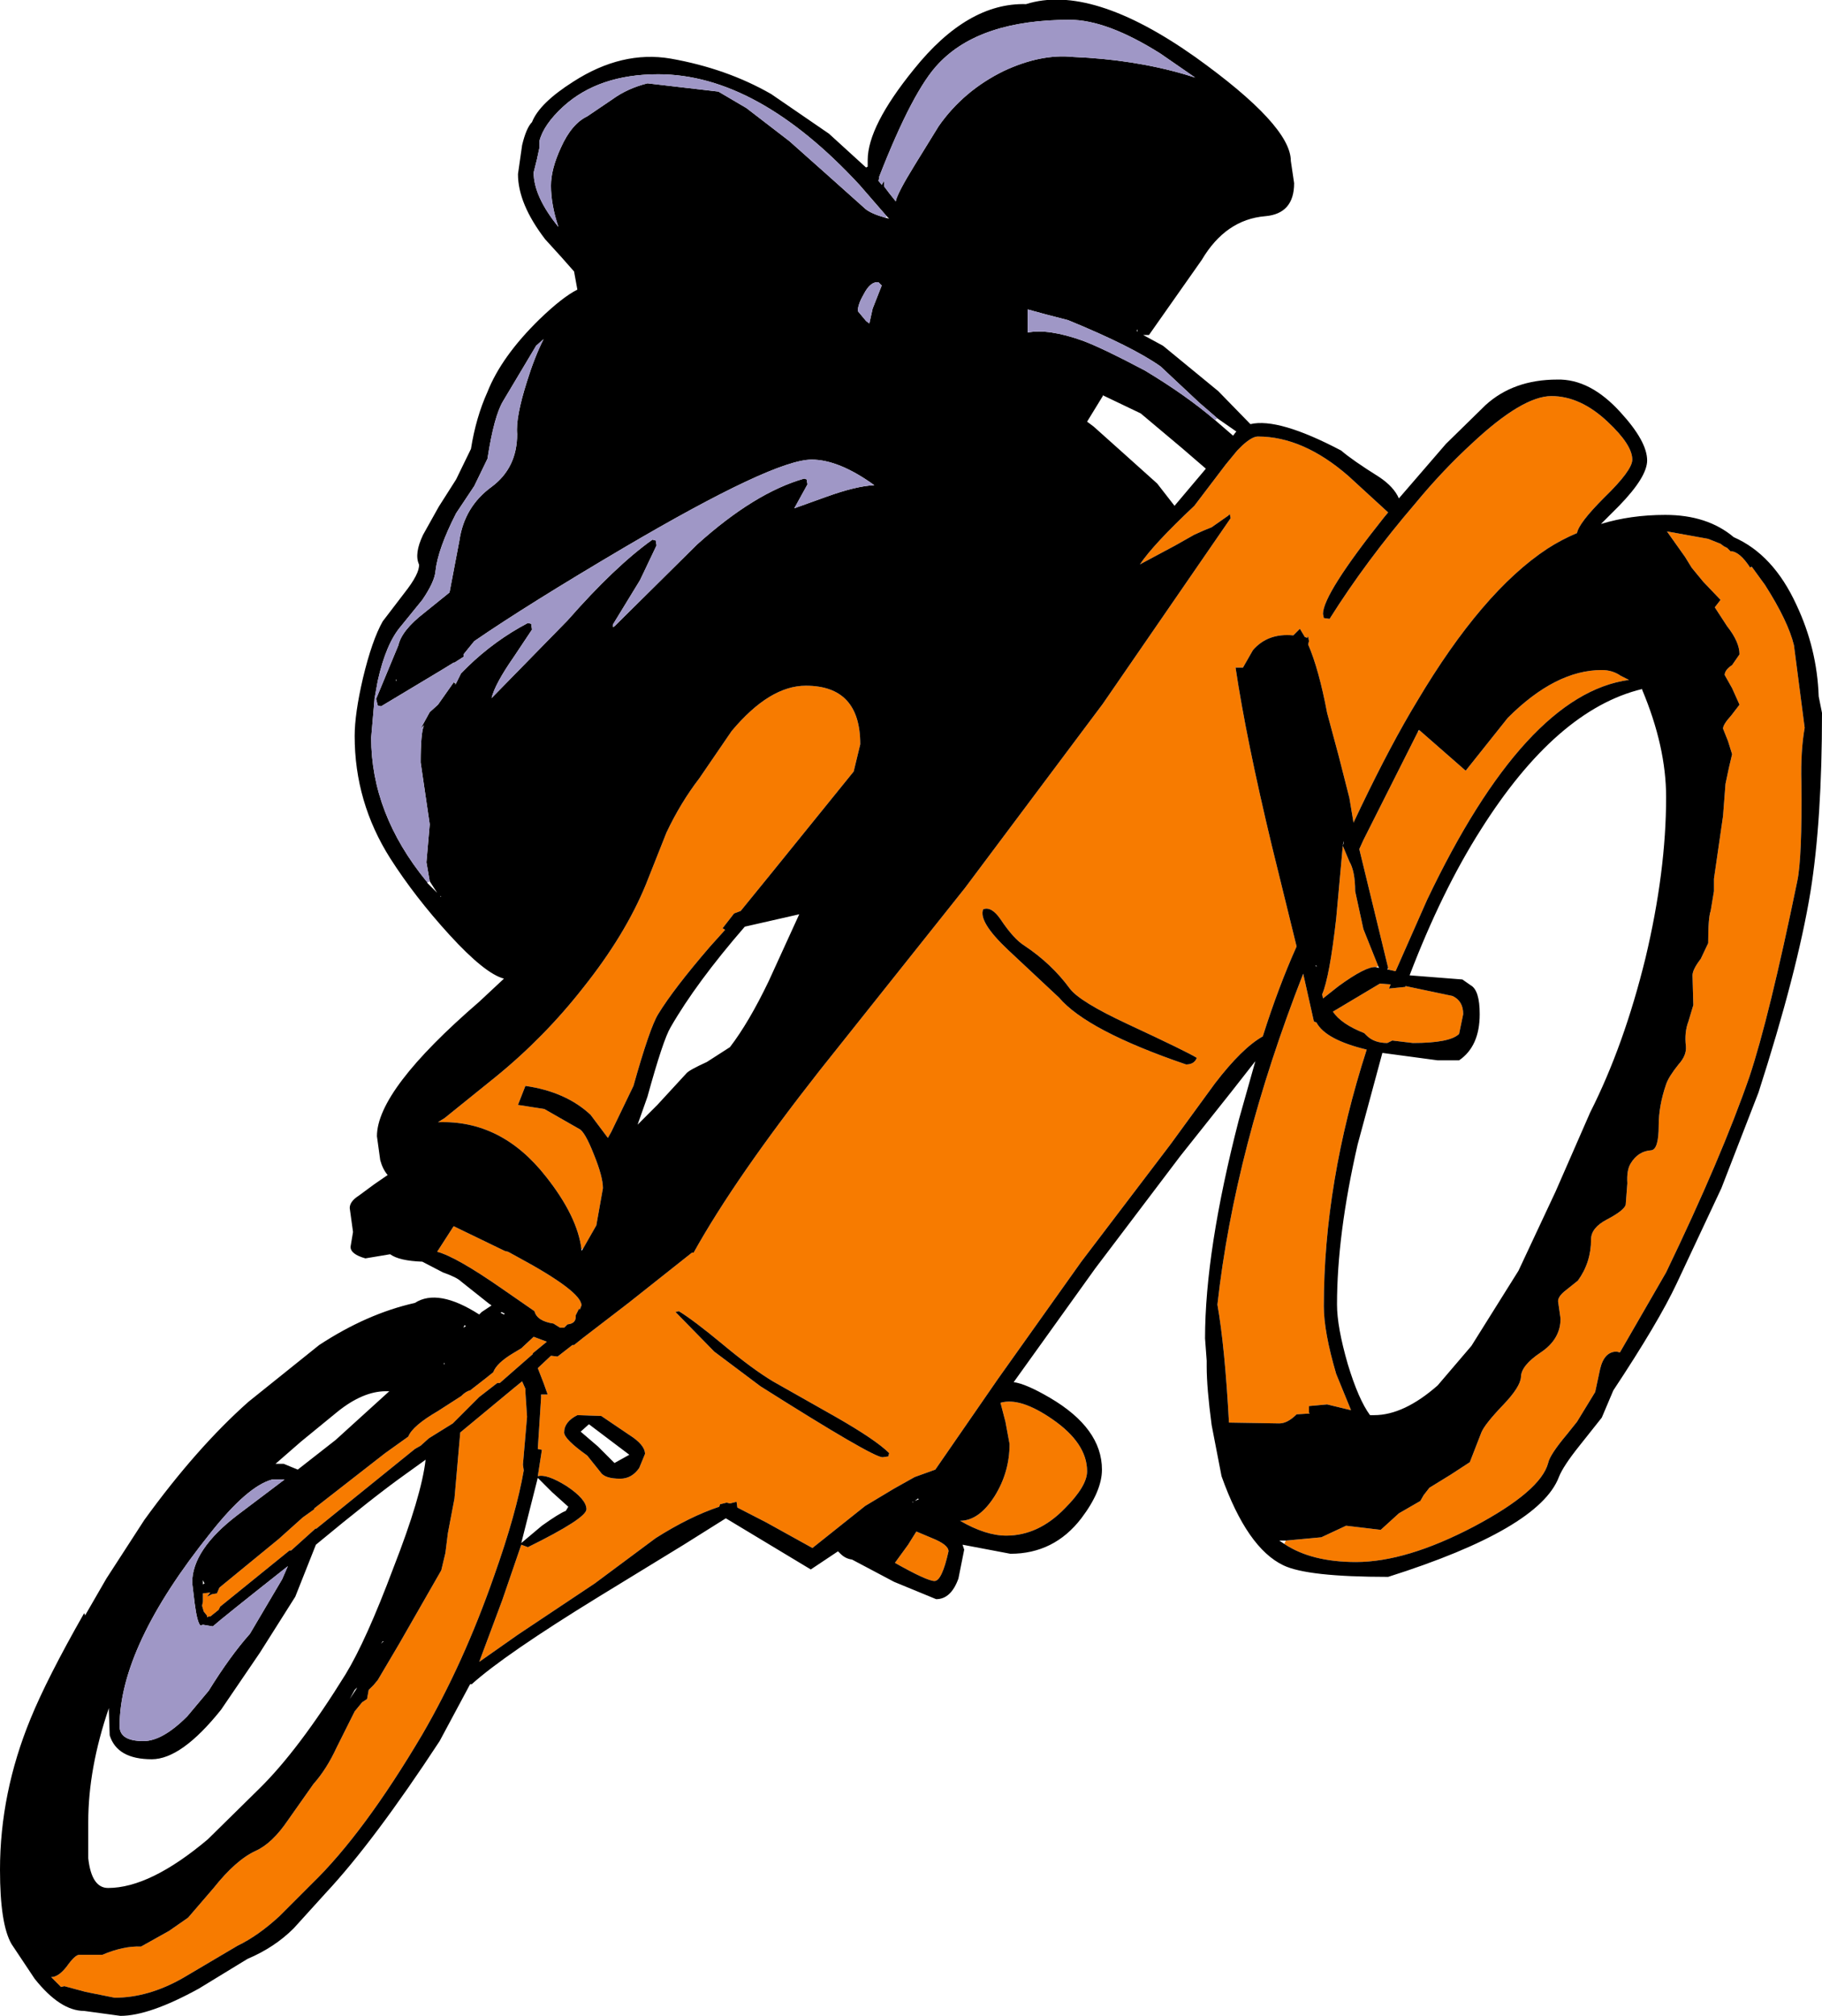 <?xml version="1.0" encoding="UTF-8" standalone="no"?>
<svg xmlns:ffdec="https://www.free-decompiler.com/flash" xmlns:xlink="http://www.w3.org/1999/xlink" ffdec:objectType="frame" height="244.3px" width="220.9px" xmlns="http://www.w3.org/2000/svg">
  <g transform="matrix(2.0, 0.0, 0.0, 2.0, 0.0, 0.0)">
    <use ffdec:characterId="3562" height="122.15" transform="matrix(1.0, 0.0, 0.0, 1.0, 0.0, 0.0)" width="110.45" xlink:href="#shape0"/>
  </g>
  <defs>
    <g id="shape0" transform="matrix(1.0, 0.0, 0.0, 1.0, 0.0, 0.0)">
      <path d="M106.1 34.4 L106.2 34.35 107.0 35.45 Q108.4 37.65 108.75 39.1 L109.4 44.1 Q109.15 45.5 109.2 47.4 109.25 52.0 108.95 53.4 107.25 61.65 106.05 65.25 104.35 70.15 101.0 77.1 L98.2 81.95 98.0 81.9 Q97.25 81.9 97.0 82.95 L96.7 84.35 95.6 86.15 95.0 86.9 Q93.95 88.15 93.85 88.65 93.4 90.35 89.35 92.5 85.25 94.65 82.2 94.65 79.5 94.65 77.85 93.55 L77.95 93.35 80.1 93.15 81.6 92.45 83.7 92.7 84.8 91.7 86.1 90.95 86.3 90.6 86.65 90.15 87.95 89.35 89.1 88.6 89.8 86.8 Q90.0 86.3 91.15 85.1 92.15 84.05 92.2 83.45 92.2 82.75 93.4 81.95 94.6 81.15 94.6 79.9 L94.45 78.85 Q94.45 78.55 94.9 78.2 L95.65 77.6 Q96.45 76.5 96.45 75.1 96.45 74.4 97.4 73.9 98.45 73.35 98.55 73.0 L98.65 71.7 Q98.6 70.9 98.85 70.5 99.3 69.75 100.1 69.7 100.55 69.65 100.55 68.2 100.55 67.0 101.0 65.7 101.15 65.25 101.75 64.5 102.25 63.95 102.2 63.4 102.1 62.55 102.35 61.9 L102.65 60.9 102.6 59.1 Q102.6 58.75 103.1 58.1 L103.55 57.15 Q103.55 55.6 103.7 55.2 L103.9 54.0 103.9 53.25 104.45 49.45 104.6 47.5 104.8 46.55 105.0 45.7 104.75 44.9 104.45 44.15 Q104.45 43.9 104.95 43.35 L105.45 42.7 105.0 41.7 104.55 40.9 Q104.55 40.6 105.0 40.3 L105.45 39.65 Q105.45 38.9 104.7 37.95 L103.95 36.8 104.3 36.35 103.25 35.25 102.55 34.4 102.15 33.75 101.05 32.2 103.55 32.65 104.3 32.95 104.5 33.1 104.7 33.2 104.9 33.4 Q105.45 33.4 106.1 34.4 M75.3 27.0 Q75.9 26.45 76.25 26.45 79.0 26.45 81.75 28.85 L84.15 31.05 83.9 31.35 Q80.2 36.0 80.2 37.2 L80.25 37.45 80.6 37.5 Q82.8 34.0 85.8 30.5 87.45 28.5 89.25 26.85 92.3 24.0 94.05 24.0 95.8 24.0 97.45 25.55 98.95 26.95 98.95 27.85 98.95 28.5 97.25 30.15 95.7 31.7 95.6 32.3 94.65 32.7 93.8 33.25 89.85 35.85 85.9 42.5 84.35 45.05 82.5 48.9 L82.05 49.85 81.8 48.35 81.15 45.8 80.45 43.2 Q79.95 40.55 79.3 39.05 L79.35 38.85 79.3 38.55 79.25 38.65 79.1 38.6 78.8 38.1 78.4 38.5 Q76.85 38.35 75.95 39.4 L75.35 40.45 74.9 40.45 Q75.55 44.8 77.1 51.25 L78.6 57.35 Q77.5 59.8 76.55 62.8 75.3 63.5 73.65 65.65 L70.95 69.35 65.55 76.45 60.5 83.55 56.7 89.05 55.45 89.5 54.2 90.2 52.45 91.25 49.25 93.8 46.45 92.25 44.7 91.35 44.65 91.0 44.25 91.1 44.05 91.05 43.65 91.15 43.6 91.3 Q41.8 91.9 39.75 93.2 L36.05 95.95 31.4 99.05 29.05 100.7 30.45 96.95 31.6 93.6 32.0 93.75 Q35.55 92.0 35.55 91.45 35.55 90.85 34.35 90.05 33.15 89.3 32.6 89.45 L32.85 87.85 32.6 87.8 32.8 84.7 32.8 84.5 33.2 84.5 32.95 83.8 32.6 82.9 33.4 82.15 33.8 82.2 34.7 81.5 34.8 81.5 35.3 81.1 38.1 78.95 41.95 75.9 42.05 75.9 Q44.55 71.4 49.7 64.85 L58.5 53.8 66.85 42.65 74.6 31.4 74.55 31.15 74.45 31.25 73.45 31.95 Q73.05 32.1 72.4 32.4 L71.25 33.05 69.1 34.2 Q69.9 33.0 72.4 30.65 L74.3 28.15 75.0 27.3 75.3 27.0 M86.05 44.25 L88.85 46.7 91.4 43.5 Q94.3 40.6 97.1 40.6 97.75 40.6 98.25 40.95 L98.75 41.2 Q92.45 42.05 86.5 54.55 L84.6 58.85 84.15 58.75 84.15 58.65 82.4 51.45 82.65 50.9 85.95 44.35 86.05 44.25 M88.05 60.35 Q88.7 60.65 88.7 61.45 L88.45 62.65 Q87.9 63.2 85.65 63.2 L84.4 63.05 84.1 63.2 Q83.3 63.2 82.85 62.75 L82.7 62.6 Q81.3 62.05 80.8 61.3 L83.65 59.6 84.3 59.65 84.2 59.9 85.2 59.8 85.2 59.75 88.05 60.35 M83.55 58.55 L83.4 58.6 Q82.8 58.55 81.15 59.75 L80.2 60.5 80.15 60.25 Q80.6 59.2 81.0 55.65 L81.4 51.25 81.8 52.2 Q82.15 52.8 82.15 54.0 L82.65 56.3 83.55 58.55 M64.2 60.45 Q65.9 62.45 71.9 64.5 72.4 64.5 72.55 64.1 72.0 63.75 68.35 62.05 65.45 60.7 64.85 59.9 63.75 58.4 62.1 57.3 61.45 56.9 60.65 55.7 60.1 54.9 59.6 55.1 59.3 55.85 61.1 57.55 L64.2 60.45 M65.9 89.15 Q65.9 90.05 64.55 91.4 62.95 93.05 61.0 93.05 59.75 93.05 58.2 92.15 59.35 92.15 60.3 90.65 61.2 89.2 61.2 87.5 L60.95 86.15 60.65 85.0 Q61.85 84.65 63.8 86.0 65.9 87.45 65.9 89.15 M79.65 61.9 L79.8 61.95 Q80.35 63.0 82.85 63.6 80.25 71.65 80.25 79.15 80.25 80.7 81.0 83.25 L81.9 85.45 80.45 85.1 79.35 85.2 79.35 85.6 79.4 85.65 78.6 85.7 Q78.05 86.25 77.55 86.25 L74.5 86.2 Q74.25 81.6 73.8 79.05 74.85 69.6 79.0 59.0 L79.65 61.9 M19.05 91.45 L19.05 91.4 23.35 88.05 24.75 87.05 Q25.0 86.4 26.55 85.5 L27.95 84.6 Q28.25 84.3 28.5 84.25 L29.4 83.55 29.9 83.15 Q30.1 82.6 31.1 82.0 L31.6 81.7 32.35 81.0 33.15 81.3 32.3 82.0 32.3 82.05 30.3 83.8 30.15 83.8 29.05 84.65 27.45 86.25 26.0 87.15 25.5 87.6 25.15 87.8 19.15 92.65 19.15 92.6 17.65 93.95 17.55 93.95 13.35 97.35 13.25 97.55 12.75 97.95 12.65 97.95 12.55 98.0 12.55 97.9 12.35 97.65 12.25 97.3 12.3 97.05 12.3 96.55 12.75 96.5 12.55 96.75 12.85 96.6 13.15 96.55 13.3 96.2 16.9 93.25 18.35 91.95 19.05 91.45 M35.25 75.7 Q35.0 73.7 33.1 71.3 30.4 67.85 26.55 68.0 L26.95 67.75 30.05 65.25 Q33.0 62.85 35.35 59.85 37.9 56.65 39.15 53.6 L40.4 50.45 Q41.25 48.65 42.4 47.15 L44.35 44.3 Q46.65 41.55 48.85 41.55 52.15 41.55 52.15 45.1 L51.75 46.75 46.65 53.05 44.9 55.2 44.5 55.35 43.8 56.25 43.9 56.3 43.95 56.35 43.05 57.35 Q40.85 59.9 39.9 61.45 39.4 62.25 38.4 65.8 L37.05 68.6 36.85 68.95 35.8 67.55 Q34.3 66.15 31.85 65.8 L31.4 66.95 33.0 67.2 35.1 68.4 Q35.45 68.55 36.0 69.95 36.55 71.3 36.55 72.0 L36.15 74.25 35.35 75.65 35.25 75.7 M41.15 79.45 L40.95 79.5 43.3 81.9 46.1 84.0 Q52.9 88.3 53.5 88.3 L53.85 88.25 53.9 88.05 Q53.1 87.25 50.65 85.85 L46.85 83.7 Q45.6 82.95 43.8 81.45 42.05 80.0 41.15 79.45 M33.95 80.45 L33.55 80.2 Q32.55 80.05 32.4 79.45 L30.45 78.1 Q27.65 76.15 26.5 75.85 L27.5 74.3 30.6 75.8 30.8 75.85 31.35 76.15 Q35.25 78.25 35.25 79.1 L35.15 79.35 35.1 79.3 34.9 79.7 34.9 79.8 Q34.9 80.2 34.4 80.25 L34.2 80.45 33.95 80.45 M31.1 84.15 L31.65 83.7 31.85 84.15 31.85 84.35 31.95 85.85 31.7 88.75 31.75 89.1 Q31.3 91.7 29.95 95.5 28.1 100.8 25.6 105.1 22.05 111.1 18.9 114.15 L16.95 116.1 Q15.65 117.3 14.4 117.9 L11.1 119.85 Q9.0 121.05 6.95 121.05 L5.2 120.7 3.9 120.35 3.7 120.4 3.1 119.8 Q3.55 119.8 4.05 119.15 4.55 118.45 4.8 118.45 L6.2 118.45 Q7.5 117.9 8.55 117.95 L10.25 117.0 11.4 116.2 12.95 114.4 Q14.3 112.7 15.5 112.15 16.5 111.7 17.45 110.3 L19.0 108.1 Q19.8 107.2 20.4 105.9 L21.5 103.7 21.95 103.15 22.25 102.95 22.35 102.4 22.65 102.1 22.9 101.8 24.2 99.6 26.75 95.15 27.0 94.1 27.15 92.9 27.55 90.8 27.9 86.8 31.1 84.15 M36.45 85.8 L35.0 85.75 Q34.2 86.15 34.2 86.8 34.2 87.2 35.6 88.2 L36.4 89.2 Q36.65 89.6 37.6 89.6 38.3 89.6 38.75 88.95 L39.1 88.1 Q39.1 87.55 38.15 86.95 L36.45 85.8 M55.55 92.8 L56.5 93.2 Q57.5 93.6 57.5 94.0 57.1 95.8 56.65 95.8 56.2 95.8 54.25 94.7 L55.05 93.6 55.55 92.8" fill="#f77b00" fill-rule="evenodd" stroke="none"/>
      <path d="M106.2 34.35 L106.15 34.35 106.1 34.4 Q105.45 33.4 104.9 33.4 L104.7 33.2 104.5 33.1 104.3 32.95 103.55 32.65 101.05 32.2 102.15 33.75 102.55 34.4 103.25 35.25 104.3 36.35 103.95 36.8 104.7 37.95 Q105.45 38.9 105.45 39.65 L105.0 40.3 Q104.55 40.6 104.55 40.9 L105.0 41.7 105.45 42.7 104.95 43.35 Q104.45 43.9 104.45 44.15 L104.75 44.9 105.0 45.7 104.8 46.55 104.6 47.5 104.45 49.45 103.9 53.25 103.9 54.0 103.7 55.2 Q103.55 55.6 103.55 57.15 L103.1 58.1 Q102.6 58.75 102.6 59.1 L102.65 60.9 102.35 61.9 Q102.1 62.55 102.2 63.4 102.25 63.95 101.75 64.5 101.15 65.25 101.0 65.7 100.55 67.0 100.55 68.2 100.55 69.65 100.1 69.7 99.3 69.75 98.85 70.5 98.6 70.9 98.65 71.7 L98.55 73.0 Q98.45 73.35 97.4 73.9 96.45 74.4 96.45 75.1 96.45 76.5 95.65 77.6 L94.9 78.2 Q94.45 78.55 94.45 78.85 L94.6 79.9 Q94.6 81.15 93.4 81.95 92.2 82.75 92.2 83.45 92.15 84.05 91.15 85.1 90.0 86.3 89.8 86.8 L89.1 88.6 87.95 89.35 86.65 90.15 86.3 90.6 86.1 90.95 84.8 91.7 83.7 92.7 81.6 92.45 80.1 93.15 77.95 93.35 77.55 93.35 77.85 93.55 Q79.5 94.65 82.2 94.65 85.25 94.65 89.35 92.5 93.4 90.35 93.85 88.65 93.95 88.15 95.0 86.9 L95.6 86.15 96.7 84.35 97.0 82.95 Q97.25 81.9 98.0 81.9 L98.2 81.95 101.0 77.1 Q104.35 70.15 106.05 65.25 107.25 61.65 108.95 53.4 109.25 52.0 109.2 47.4 109.15 45.5 109.4 44.1 L108.75 39.1 Q108.4 37.65 107.0 35.45 L106.2 34.35 M110.45 43.2 Q110.45 49.7 109.75 54.05 108.95 58.9 106.6 66.2 L104.35 72.0 101.65 77.75 Q100.55 80.1 97.8 84.25 L97.1 85.9 95.75 87.6 Q94.75 88.85 94.5 89.5 93.3 92.65 84.15 95.55 79.25 95.55 77.8 94.85 75.6 93.8 74.05 89.45 L73.45 86.35 Q73.15 84.1 73.15 82.8 L73.15 82.45 73.05 81.1 Q73.05 75.8 75.1 67.85 L76.1 64.3 74.65 66.15 71.55 70.05 66.4 76.85 61.45 83.75 Q62.2 83.85 63.65 84.7 66.8 86.55 66.8 89.05 66.8 90.35 65.55 92.0 63.9 94.15 61.25 94.15 L58.35 93.6 58.45 93.9 58.1 95.65 Q57.65 96.9 56.75 96.9 L54.2 95.85 51.65 94.5 Q51.25 94.45 50.95 94.15 L50.8 94.0 49.15 95.1 44.0 92.0 41.45 93.6 36.3 96.75 Q30.6 100.25 28.6 102.05 L28.5 102.05 26.65 105.5 Q22.65 111.6 19.75 114.7 L17.8 116.85 Q16.65 118.0 15.0 118.7 L12.05 120.5 Q9.05 122.15 7.3 122.15 L5.1 121.85 Q3.65 121.85 2.1 119.9 L0.7 117.8 Q0.0 116.6 0.0 113.3 0.0 108.65 1.85 104.15 2.85 101.7 5.1 97.75 L5.15 97.85 5.15 97.9 6.45 95.65 8.75 92.1 Q11.9 87.75 15.05 84.95 L19.35 81.5 Q22.25 79.6 25.15 78.95 26.55 78.05 29.05 79.65 L29.2 79.5 29.8 79.1 29.65 79.0 27.95 77.65 Q27.7 77.4 26.85 77.1 L25.6 76.45 Q24.2 76.4 23.65 76.0 L22.15 76.25 Q21.25 76.0 21.25 75.55 L21.4 74.65 21.2 73.2 Q21.2 72.8 21.75 72.45 L22.7 71.75 23.5 71.2 Q23.2 70.85 23.05 70.3 L22.85 68.85 Q22.85 66.05 29.05 60.7 L30.55 59.3 Q29.4 59.0 27.25 56.65 25.15 54.35 23.65 52.0 21.5 48.6 21.5 44.6 21.5 43.25 22.0 41.1 22.55 38.8 23.2 37.65 L24.5 35.95 Q25.45 34.75 25.4 34.2 25.1 33.55 25.65 32.4 L26.6 30.7 27.65 29.05 28.55 27.2 Q28.85 25.3 29.55 23.75 30.4 21.6 32.7 19.35 34.1 18.0 35.0 17.55 L34.8 16.45 34.05 15.6 33.05 14.5 Q31.4 12.35 31.4 10.55 L31.65 8.8 Q31.9 7.75 32.25 7.4 32.7 6.25 34.75 4.95 37.7 3.05 40.65 3.55 44.05 4.15 46.75 5.7 L50.25 8.1 52.5 10.15 52.6 10.1 52.6 9.7 Q52.6 7.65 55.4 4.2 58.65 0.15 62.2 0.25 66.15 -1.0 72.45 3.45 78.25 7.6 78.25 9.75 L78.45 11.1 Q78.45 12.95 76.7 13.1 74.3 13.3 72.85 15.75 L69.65 20.3 69.3 20.3 70.5 20.95 73.85 23.7 75.8 25.7 Q77.5 25.3 81.3 27.3 82.0 27.9 83.6 28.9 84.5 29.5 84.8 30.2 L87.65 26.9 90.05 24.55 Q91.75 23.0 94.4 23.0 96.4 22.95 98.25 25.0 99.85 26.75 99.85 27.9 99.85 28.9 98.15 30.65 L97.05 31.75 Q98.85 31.2 100.95 31.2 103.5 31.2 105.1 32.55 107.5 33.6 108.9 36.65 110.15 39.3 110.25 42.2 L110.45 43.2 M71.8 4.5 L72.45 4.7 70.35 3.25 Q67.1 1.2 64.85 1.2 59.4 1.2 56.9 3.85 55.35 5.45 53.3 10.7 L53.3 10.8 53.25 10.95 53.45 11.2 53.6 10.95 53.6 11.3 53.9 11.7 54.3 12.2 Q54.4 11.7 55.45 10.0 L56.9 7.65 Q58.4 5.5 60.85 4.3 63.1 3.25 65.05 3.45 68.7 3.6 71.8 4.5 M73.8 25.35 L72.7 24.4 70.35 22.2 Q68.65 21.0 64.75 19.4 L63.4 19.05 62.3 18.75 62.3 19.0 62.3 20.15 Q63.55 19.9 65.65 20.65 66.85 21.1 69.4 22.45 71.9 23.95 73.65 25.45 L74.75 26.4 74.9 26.2 74.95 26.15 73.8 25.35 M75.3 27.0 L75.0 27.3 74.3 28.15 72.4 30.65 Q69.9 33.0 69.1 34.2 L71.25 33.05 72.4 32.4 Q73.05 32.1 73.45 31.95 L74.45 31.25 74.55 31.15 74.6 31.4 66.85 42.65 58.5 53.8 49.7 64.85 Q44.55 71.4 42.05 75.9 L41.95 75.9 38.1 78.95 35.3 81.1 34.8 81.5 34.7 81.5 33.8 82.2 33.4 82.15 32.6 82.9 32.95 83.8 33.2 84.5 32.8 84.5 32.8 84.7 32.6 87.8 32.85 87.85 32.6 89.45 Q33.15 89.3 34.35 90.05 35.55 90.85 35.55 91.45 35.55 92.0 32.0 93.75 L31.6 93.6 30.45 96.95 29.05 100.7 31.4 99.05 36.05 95.95 39.75 93.2 Q41.8 91.9 43.6 91.3 L43.65 91.15 44.05 91.05 44.25 91.1 44.65 91.0 44.7 91.35 46.45 92.25 49.25 93.8 52.45 91.25 54.2 90.2 55.45 89.5 56.7 89.05 60.5 83.55 65.55 76.45 70.95 69.35 73.65 65.65 Q75.3 63.5 76.55 62.8 77.5 59.8 78.6 57.35 L77.1 51.25 Q75.55 44.8 74.9 40.45 L75.35 40.45 75.95 39.4 Q76.85 38.35 78.4 38.5 L78.8 38.1 79.1 38.6 79.25 38.65 79.3 38.55 79.35 38.85 79.3 39.05 Q79.95 40.55 80.45 43.2 L81.15 45.8 81.8 48.35 82.05 49.85 82.5 48.9 Q84.35 45.05 85.9 42.5 89.85 35.85 93.8 33.25 94.65 32.7 95.6 32.3 95.7 31.7 97.25 30.15 98.95 28.5 98.95 27.85 98.95 26.95 97.45 25.55 95.8 24.0 94.05 24.0 92.3 24.0 89.25 26.85 87.45 28.5 85.8 30.5 82.8 34.0 80.6 37.5 L80.25 37.45 80.2 37.2 Q80.2 36.0 83.9 31.35 L84.15 31.05 81.75 28.85 Q79.0 26.45 76.25 26.45 75.9 26.45 75.3 27.0 M68.9 20.05 L68.95 20.1 68.95 19.95 68.9 20.05 M66.85 24.0 L65.9 25.55 66.3 25.85 68.2 27.55 70.15 29.3 71.2 30.65 73.1 28.4 71.65 27.15 69.15 25.05 66.85 23.95 66.85 24.0 M99.55 41.75 Q94.35 43.0 89.75 50.3 87.4 54.0 85.45 59.1 L88.65 59.35 89.15 59.7 Q89.7 60.0 89.7 61.45 89.7 63.4 88.45 64.25 L87.15 64.25 83.8 63.8 82.3 69.35 Q81.05 74.8 81.05 79.05 81.05 80.4 81.7 82.65 82.35 84.8 83.05 85.75 L83.3 85.75 Q85.1 85.75 87.15 83.95 L89.2 81.55 92.05 77.0 94.3 72.2 96.4 67.4 Q98.45 63.35 99.75 58.05 101.0 52.8 101.0 48.3 101.0 45.25 99.55 41.8 L99.55 41.75 M84.15 58.75 L84.6 58.85 86.5 54.55 Q92.45 42.05 98.75 41.2 L98.25 40.95 Q97.75 40.6 97.1 40.6 94.3 40.6 91.4 43.5 L88.85 46.7 86.05 44.25 86.0 44.25 85.95 44.35 82.65 50.9 82.4 51.45 84.15 58.65 84.1 58.75 84.15 58.75 M88.05 60.35 L85.2 59.75 85.2 59.8 84.2 59.9 84.3 59.65 83.65 59.6 80.8 61.3 Q81.3 62.05 82.7 62.6 L82.85 62.75 Q83.3 63.2 84.1 63.2 L84.4 63.05 85.65 63.2 Q87.9 63.2 88.45 62.65 L88.7 61.45 Q88.7 60.65 88.05 60.35 M83.4 58.6 L83.6 58.65 83.55 58.55 82.65 56.3 82.15 54.0 Q82.15 52.8 81.8 52.2 L81.4 51.25 81.0 55.65 Q80.6 59.2 80.15 60.25 L80.2 60.5 81.15 59.75 Q82.8 58.55 83.4 58.6 M81.45 51.1 L81.45 50.95 81.4 51.25 81.45 51.1 M64.2 60.45 L61.1 57.55 Q59.3 55.85 59.6 55.1 60.1 54.9 60.65 55.7 61.45 56.9 62.1 57.3 63.75 58.4 64.85 59.9 65.45 60.7 68.35 62.05 72.0 63.75 72.55 64.1 72.4 64.5 71.9 64.5 65.9 62.45 64.2 60.45 M79.75 58.5 L79.8 58.6 79.8 58.5 79.75 58.5 M79.65 61.9 L79.0 59.0 Q74.85 69.6 73.8 79.05 74.25 81.6 74.5 86.2 L77.55 86.25 Q78.05 86.25 78.6 85.7 L79.4 85.65 79.35 85.6 79.35 85.2 80.45 85.1 81.9 85.45 81.0 83.25 Q80.25 80.7 80.25 79.15 80.25 71.65 82.85 63.6 80.35 63.0 79.8 61.95 L79.65 61.9 M65.9 89.15 Q65.9 87.45 63.8 86.0 61.85 84.65 60.65 85.0 L60.95 86.15 61.2 87.5 Q61.2 89.2 60.3 90.65 59.35 92.15 58.2 92.15 59.75 93.05 61.0 93.05 62.95 93.05 64.55 91.4 65.9 90.05 65.9 89.15 M53.75 13.1 L52.1 11.2 Q45.9 4.5 39.9 4.5 36.3 4.5 34.15 6.45 32.95 7.55 32.7 8.55 L32.7 8.95 32.55 9.65 32.35 10.45 Q32.35 11.9 33.85 13.75 33.4 12.4 33.4 11.25 33.4 10.25 34.0 8.95 34.65 7.5 35.6 7.05 L37.15 6.0 Q38.05 5.35 39.25 5.05 L43.55 5.55 45.25 6.55 47.85 8.55 50.1 10.55 52.45 12.65 Q52.8 12.95 53.7 13.2 L53.9 13.25 53.75 13.1 M53.25 17.1 Q52.75 17.05 52.35 17.85 52.0 18.45 52.0 18.85 L52.5 19.45 52.7 19.6 52.9 18.7 53.45 17.3 53.25 17.1 M37.25 37.95 L42.25 33.0 Q45.75 29.85 48.75 29.0 L48.9 29.05 48.95 29.35 48.15 30.8 50.1 30.1 Q51.9 29.45 53.0 29.4 50.85 27.85 49.2 27.85 46.9 27.85 37.8 33.2 31.95 36.65 28.75 38.85 L28.1 39.65 28.1 39.8 27.55 40.15 27.5 40.15 26.85 40.55 23.1 42.8 22.9 42.75 22.8 42.35 24.15 39.1 Q24.35 38.2 25.7 37.15 L27.25 35.9 27.85 32.75 Q28.15 30.7 29.8 29.5 31.35 28.35 31.35 26.3 31.25 25.3 31.95 23.1 32.4 21.65 32.95 20.55 L32.5 20.95 30.5 24.3 Q29.95 25.2 29.55 27.8 L28.75 29.45 27.65 31.1 Q26.55 33.25 26.4 34.6 26.35 35.25 25.6 36.35 L24.3 37.95 Q23.4 39.0 22.9 41.25 L22.7 42.35 22.7 42.4 22.5 44.7 Q22.5 49.3 25.85 53.4 L25.9 53.45 25.9 53.5 26.5 54.1 26.05 53.4 25.85 52.25 26.05 49.95 25.5 46.2 Q25.5 44.4 25.7 43.95 L25.5 44.15 26.05 43.15 26.55 42.7 27.5 41.35 27.6 41.4 27.6 41.5 27.65 41.4 27.95 40.8 28.35 40.4 Q30.0 38.8 32.0 37.75 L32.2 37.8 32.25 38.15 31.15 39.8 Q30.0 41.45 29.8 42.3 L34.4 37.6 Q37.3 34.3 39.55 32.7 L39.75 32.75 39.8 33.05 38.8 35.15 37.15 37.85 37.15 37.95 37.15 38.0 37.25 37.95 M24.0 41.25 L24.05 41.25 24.0 41.15 24.0 41.25 M12.75 92.9 Q7.25 99.75 7.25 104.6 7.25 105.5 8.7 105.5 9.85 105.5 11.35 104.0 L12.65 102.45 Q13.95 100.35 15.15 99.0 L17.1 95.7 17.45 94.9 Q13.4 98.1 12.9 98.55 L12.3 98.45 12.15 98.5 Q11.95 98.3 11.8 97.15 L11.65 95.9 Q11.65 93.9 14.4 91.8 L17.25 89.65 16.5 89.65 Q15.0 90.05 12.75 92.9 M17.2 88.7 L18.05 89.05 20.35 87.25 23.6 84.3 23.4 84.3 Q22.0 84.3 20.45 85.55 L18.25 87.35 16.7 88.7 17.2 88.7 M19.05 91.45 L18.35 91.95 16.9 93.25 13.3 96.2 13.15 96.55 12.85 96.6 12.55 96.75 12.75 96.5 12.3 96.55 12.3 97.05 12.25 97.3 12.35 97.65 12.55 97.9 12.55 98.0 12.65 97.95 12.75 97.95 13.25 97.55 13.35 97.35 17.55 93.95 17.65 93.95 19.15 92.6 19.15 92.65 25.15 87.8 25.5 87.6 26.0 87.15 27.45 86.25 29.05 84.65 30.15 83.8 30.3 83.8 32.3 82.05 32.3 82.0 33.15 81.3 32.35 81.0 31.6 81.7 31.1 82.0 Q30.1 82.6 29.9 83.15 L29.4 83.55 28.5 84.25 Q28.25 84.3 27.95 84.6 L26.55 85.5 Q25.0 86.4 24.75 87.05 L23.35 88.05 19.05 91.4 19.05 91.45 M35.35 75.65 L36.15 74.25 36.55 72.0 Q36.55 71.3 36.0 69.95 35.45 68.55 35.1 68.4 L33.0 67.2 31.4 66.95 31.85 65.8 Q34.3 66.15 35.8 67.55 L36.85 68.95 37.05 68.6 38.4 65.8 Q39.4 62.25 39.9 61.45 40.85 59.9 43.05 57.35 L43.95 56.35 43.9 56.3 43.8 56.25 44.5 55.35 44.9 55.2 46.65 53.05 51.75 46.75 52.15 45.1 Q52.15 41.55 48.85 41.55 46.65 41.55 44.35 44.3 L42.4 47.15 Q41.25 48.65 40.4 50.45 L39.15 53.6 Q37.9 56.65 35.35 59.85 33.0 62.85 30.05 65.25 L26.95 67.75 26.55 68.0 Q30.4 67.85 33.1 71.3 35.0 73.7 35.25 75.7 L35.25 75.8 35.35 75.65 M45.15 56.15 Q42.2 59.55 40.65 62.25 40.2 63.0 39.25 66.45 L38.65 68.15 39.85 66.95 41.6 65.05 Q41.75 64.85 42.85 64.35 L44.25 63.45 Q45.4 61.95 46.6 59.45 L48.45 55.4 45.15 56.15 M26.7 54.35 L26.75 54.3 26.7 54.3 26.7 54.35 M33.95 80.45 L34.2 80.45 34.4 80.25 Q34.9 80.2 34.9 79.8 L34.9 79.7 35.1 79.3 35.15 79.35 35.25 79.1 Q35.25 78.25 31.35 76.15 L30.8 75.85 30.6 75.8 27.5 74.3 26.5 75.85 Q27.65 76.15 30.45 78.1 L32.4 79.45 Q32.55 80.05 33.55 80.2 L33.95 80.45 M41.15 79.45 Q42.05 80.0 43.8 81.45 45.6 82.95 46.85 83.7 L50.65 85.85 Q53.1 87.25 53.9 88.05 L53.85 88.25 53.5 88.3 Q52.9 88.3 46.1 84.0 L43.3 81.9 40.95 79.5 41.15 79.45 M28.15 80.3 L28.1 80.45 28.25 80.35 28.15 80.3 M30.6 79.6 L30.4 79.5 30.35 79.55 30.55 79.65 30.6 79.6 M31.1 84.15 L27.9 86.8 27.55 90.8 27.15 92.9 27.0 94.1 26.75 95.15 24.2 99.6 22.9 101.8 22.65 102.1 22.35 102.4 22.25 102.95 21.95 103.15 21.5 103.7 20.4 105.9 Q19.8 107.2 19.0 108.1 L17.45 110.3 Q16.5 111.7 15.5 112.15 14.3 112.7 12.95 114.4 L11.4 116.2 10.25 117.0 8.55 117.95 Q7.5 117.9 6.2 118.45 L4.8 118.45 Q4.55 118.45 4.05 119.15 3.55 119.8 3.1 119.8 L3.7 120.4 3.9 120.35 5.2 120.7 6.95 121.05 Q9.0 121.05 11.1 119.85 L14.4 117.9 Q15.65 117.3 16.95 116.1 L18.9 114.15 Q22.05 111.1 25.6 105.1 28.1 100.8 29.95 95.5 31.3 91.7 31.75 89.1 L31.7 88.75 31.95 85.85 31.85 84.35 31.85 84.15 31.65 83.7 31.1 84.15 M26.95 82.6 L26.9 82.6 26.95 82.7 26.95 82.6 M24.55 89.35 Q22.65 90.7 19.15 93.6 L17.9 96.75 15.75 100.15 13.4 103.6 Q11.0 106.6 9.2 106.6 7.1 106.6 6.65 105.15 L6.6 103.65 6.6 103.5 Q5.35 107.15 5.35 110.4 L5.35 112.6 Q5.55 114.4 6.55 114.4 9.1 114.4 12.6 111.45 L15.7 108.4 Q18.1 106.05 20.95 101.45 22.2 99.4 23.85 95.0 25.55 90.65 25.8 88.45 25.1 88.95 24.55 89.35 M36.45 85.8 L38.15 86.95 Q39.1 87.55 39.1 88.1 L38.75 88.95 Q38.3 89.6 37.6 89.6 36.65 89.6 36.4 89.2 L35.6 88.2 Q34.2 87.2 34.2 86.8 34.2 86.15 35.0 85.75 L36.45 85.8 M35.2 86.75 L36.25 87.65 37.25 88.65 38.15 88.15 35.7 86.3 35.2 86.75 M32.6 89.55 L31.6 93.5 32.85 92.45 Q33.9 91.7 34.3 91.55 L34.45 91.3 33.45 90.4 32.6 89.55 M55.55 92.8 L55.05 93.6 54.25 94.7 Q56.2 95.8 56.65 95.8 57.1 95.8 57.5 94.0 57.5 93.6 56.5 93.2 L55.55 92.8 M55.3 91.0 L55.35 91.05 55.35 91.0 55.3 91.0 M55.45 90.95 L55.7 90.85 55.65 90.8 55.45 90.95 M12.3 95.75 L12.3 96.0 12.4 95.95 12.3 95.75 M23.25 99.45 L23.2 99.45 23.1 99.6 23.25 99.45 M21.6 102.35 L21.65 102.25 21.5 102.4 21.2 102.95 21.6 102.35" fill="#000000" fill-rule="evenodd" stroke="none"/>
      <path d="M73.65 25.45 Q71.9 23.95 69.4 22.45 66.85 21.1 65.65 20.65 63.55 19.9 62.3 20.15 L62.3 19.0 62.3 18.75 63.4 19.05 64.75 19.4 Q68.65 21.0 70.35 22.2 L72.7 24.4 73.8 25.35 73.65 25.45 M71.8 4.5 Q68.7 3.6 65.05 3.45 63.1 3.25 60.85 4.3 58.4 5.5 56.9 7.65 L55.45 10.0 Q54.4 11.7 54.3 12.2 L53.9 11.7 53.6 11.3 53.6 10.95 53.45 11.2 53.25 10.95 53.3 10.8 53.3 10.7 Q55.35 5.45 56.9 3.85 59.4 1.2 64.85 1.2 67.1 1.2 70.35 3.25 L72.45 4.7 71.8 4.5 M53.7 13.2 Q52.8 12.95 52.45 12.65 L50.1 10.55 47.85 8.55 45.25 6.55 43.55 5.55 39.25 5.05 Q38.05 5.35 37.15 6.0 L35.6 7.05 Q34.65 7.5 34.0 8.95 33.4 10.25 33.4 11.25 33.4 12.4 33.85 13.75 32.35 11.9 32.35 10.45 L32.55 9.65 32.7 8.95 32.7 8.55 Q32.95 7.55 34.15 6.45 36.3 4.5 39.9 4.5 45.9 4.5 52.1 11.2 L53.75 13.1 53.7 13.2 M25.9 53.5 L25.9 53.45 25.85 53.4 Q22.5 49.3 22.5 44.7 L22.7 42.4 22.7 42.35 22.9 41.25 Q23.4 39.0 24.3 37.95 L25.6 36.35 Q26.35 35.25 26.4 34.6 26.55 33.25 27.65 31.1 L28.75 29.45 29.55 27.8 Q29.95 25.2 30.5 24.3 L32.5 20.95 32.95 20.55 Q32.4 21.65 31.95 23.1 31.25 25.3 31.35 26.3 31.35 28.35 29.8 29.5 28.15 30.7 27.85 32.75 L27.25 35.9 25.7 37.15 Q24.35 38.2 24.15 39.1 L22.8 42.35 22.9 42.75 23.1 42.8 26.85 40.55 27.5 40.15 27.55 40.15 28.1 39.8 28.1 39.65 28.75 38.85 Q31.95 36.65 37.8 33.2 46.9 27.85 49.2 27.85 50.85 27.85 53.0 29.4 51.9 29.45 50.1 30.1 L48.15 30.8 48.95 29.35 48.9 29.05 48.75 29.0 Q45.75 29.85 42.25 33.0 L37.25 37.95 37.15 37.95 37.15 37.85 38.8 35.15 39.8 33.05 39.75 32.75 39.55 32.7 Q37.3 34.3 34.4 37.6 L29.8 42.3 Q30.0 41.45 31.15 39.8 L32.25 38.15 32.2 37.8 32.0 37.75 Q30.0 38.8 28.35 40.4 L27.95 40.8 27.65 41.4 27.5 41.35 26.55 42.7 26.05 43.15 25.5 44.15 25.7 43.95 Q25.5 44.4 25.5 46.2 L26.05 49.95 25.85 52.25 26.05 53.4 25.9 53.5 M53.25 17.1 L53.45 17.3 52.9 18.7 52.7 19.6 52.5 19.45 52.0 18.85 Q52.0 18.45 52.35 17.85 52.75 17.05 53.25 17.1 M12.75 92.9 Q15.0 90.05 16.5 89.65 L17.25 89.65 14.4 91.8 Q11.65 93.9 11.65 95.9 L11.8 97.15 Q11.95 98.3 12.15 98.5 L12.3 98.45 12.9 98.55 Q13.4 98.1 17.45 94.9 L17.1 95.7 15.15 99.0 Q13.95 100.35 12.65 102.45 L11.35 104.0 Q9.85 105.5 8.7 105.5 7.25 105.5 7.25 104.6 7.25 99.75 12.75 92.9" fill="#9f97c6" fill-rule="evenodd" stroke="none"/>
    </g>
  </defs>
</svg>
